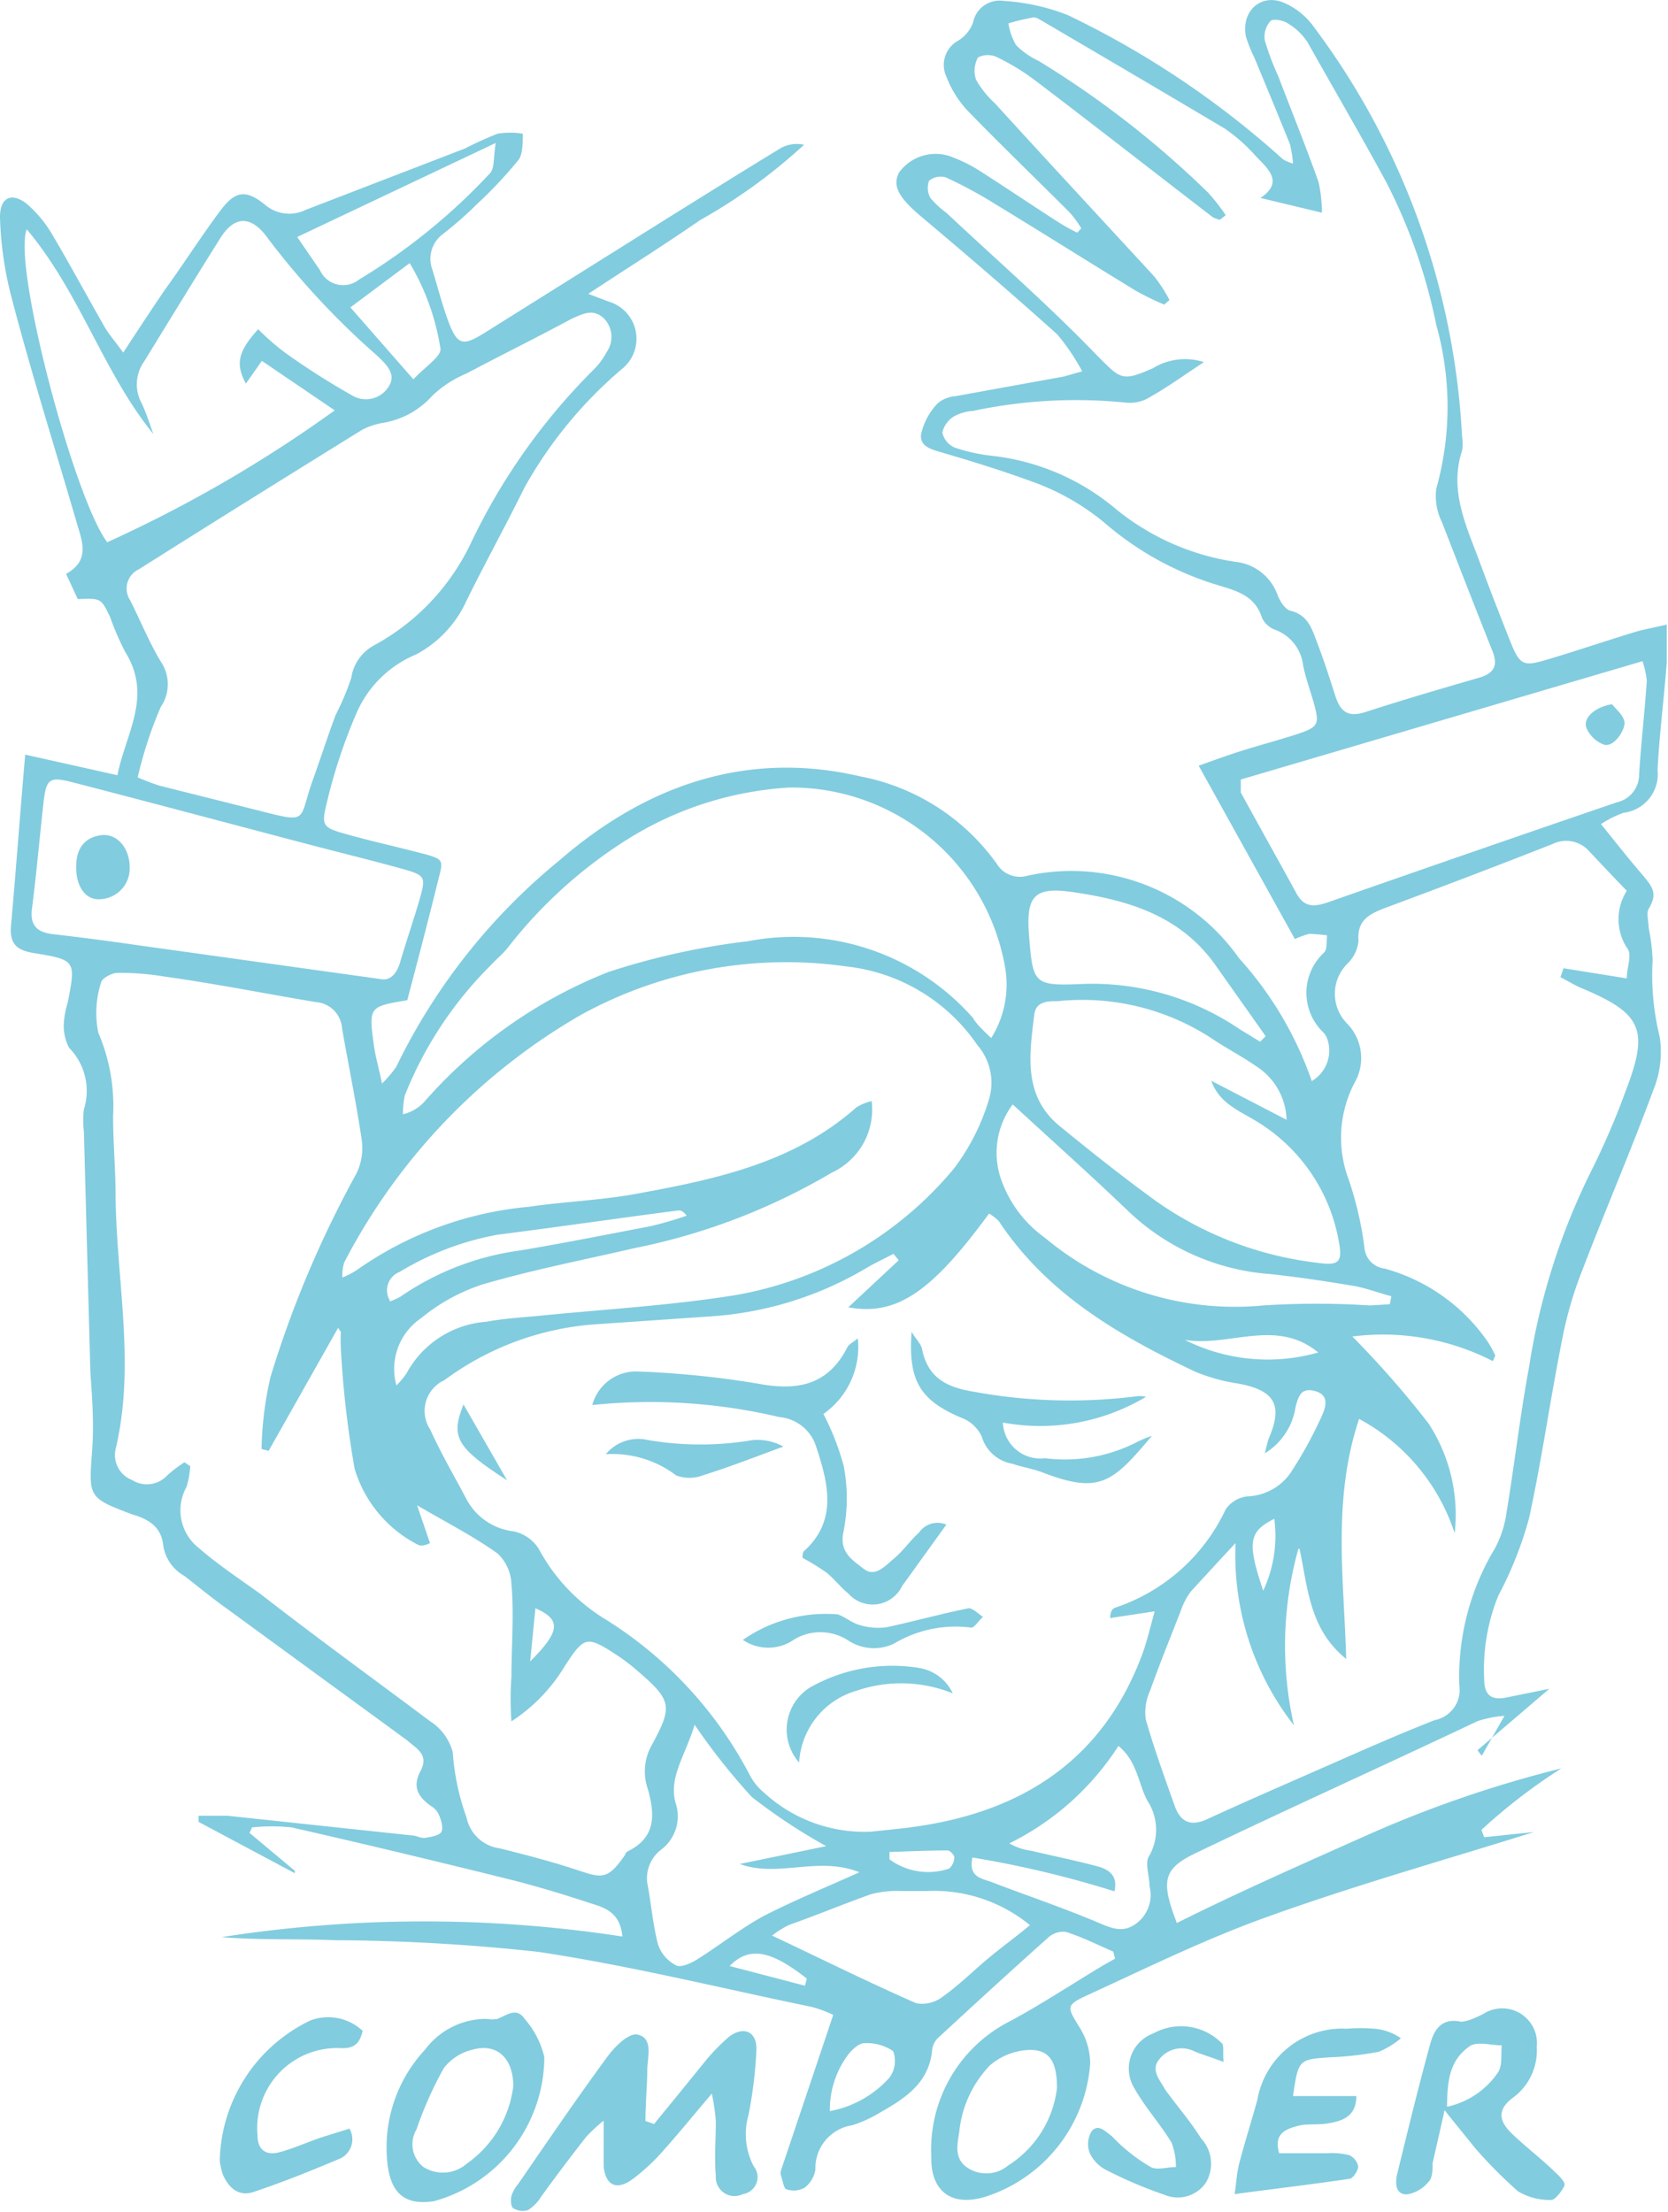 <svg xmlns="http://www.w3.org/2000/svg" viewBox="0 0 54.27 71.96"><g id="Camada_2" data-name="Camada 2"><g id="Camada_1-2" data-name="Camada 1"><path d="M.82,24.55l3,.67c.27-1.36,1.15-2.57.26-4a9.08,9.08,0,0,1-.5-1.15c-.29-.61-.3-.61-1.05-.58l-.38-.82c.72-.4.57-.94.38-1.55C1.8,14.61,1,12.09.34,9.54A11.48,11.48,0,0,1,0,7.06c0-.63.37-.82.87-.43a4,4,0,0,1,.83,1c.59,1,1.13,2,1.7,3,.14.24.33.46.61.84.51-.78.93-1.42,1.36-2.05C6,8.55,6.55,7.68,7.18,6.84c.47-.63.82-.68,1.43-.19a1.21,1.21,0,0,0,1.33.18l5.19-2a11.13,11.13,0,0,1,1.06-.48,2.52,2.52,0,0,1,.82,0c0,.29,0,.65-.13.84a14.12,14.12,0,0,1-1.35,1.44,12.1,12.1,0,0,1-1.14,1,1,1,0,0,0-.33,1.12c.17.55.31,1.1.5,1.63.31.85.47.91,1.22.44l6-3.76C23,6.3,24.2,5.55,25.4,4.82a1.07,1.07,0,0,1,.76-.11,17.85,17.85,0,0,1-3.38,2.45c-1.14.79-2.32,1.53-3.64,2.4l.66.25A1.26,1.26,0,0,1,20.24,12a14,14,0,0,0-3.18,3.87c-.61,1.24-1.28,2.45-1.89,3.69a3.7,3.7,0,0,1-1.63,1.73,3.63,3.63,0,0,0-1.91,1.84,17.42,17.42,0,0,0-1,3c-.18.73-.13.79.61,1s1.63.41,2.44.62.74.23.57.91c-.32,1.3-.66,2.6-1,3.88-1.25.21-1.26.21-1.08,1.5.05.35.15.69.26,1.21a3.9,3.9,0,0,0,.46-.54A19.82,19.82,0,0,1,18.19,28C21,25.56,24.28,24.39,28,25.26a7.08,7.08,0,0,1,4.43,2.84.88.88,0,0,0,1,.39,6.66,6.66,0,0,1,6.88,2.68,11.59,11.59,0,0,1,2.37,4,1.15,1.15,0,0,0,.49-1.41,1.19,1.19,0,0,0-.09-.15,1.78,1.78,0,0,1,0-2.62c.11-.11.07-.37.1-.56a5.67,5.67,0,0,0-.58-.05,2.85,2.85,0,0,0-.47.17L39,24.91c.56-.2,1-.36,1.45-.5s1.1-.32,1.64-.49c.84-.27.86-.33.63-1.14-.11-.37-.24-.74-.32-1.12a1.41,1.41,0,0,0-.88-1.16.77.77,0,0,1-.46-.4c-.24-.76-.88-.89-1.52-1.09a10.05,10.05,0,0,1-3.6-2,7.79,7.79,0,0,0-2.41-1.36c-.93-.34-1.87-.63-2.82-.91-.36-.11-.8-.19-.74-.62a2.1,2.1,0,0,1,.54-1,1,1,0,0,1,.57-.23l3.53-.64.6-.17a7,7,0,0,0-.81-1.2C33,9.62,31.5,8.33,30,7.07c-.71-.6-1-1-.74-1.47a1.47,1.47,0,0,1,1.77-.47,4.87,4.87,0,0,1,.88.45c.86.55,1.7,1.12,2.56,1.67a6.55,6.55,0,0,0,.58.32l.13-.14a3.31,3.31,0,0,0-.38-.52c-1.1-1.1-2.22-2.18-3.31-3.3a3.42,3.42,0,0,1-.7-1.12.9.9,0,0,1,.39-1.17,1.16,1.16,0,0,0,.48-.59.88.88,0,0,1,1-.7,6.84,6.84,0,0,1,2.08.46,29.37,29.37,0,0,1,7,4.69,1.24,1.24,0,0,0,.33.14,4,4,0,0,0-.1-.63c-.38-.94-.77-1.88-1.16-2.82a4.69,4.69,0,0,1-.27-.67C40.37.39,41-.22,41.75.08a2.32,2.32,0,0,1,1,.8,24.29,24.29,0,0,1,4.82,13.33,1.36,1.36,0,0,1,0,.45c-.42,1.28.12,2.41.55,3.56.32.87.66,1.74,1,2.6s.44.87,1.28.62,1.88-.6,2.83-.89c.28-.08.57-.13,1-.23,0,.47,0,.86,0,1.23-.09,1.17-.24,2.33-.3,3.5a1.26,1.26,0,0,1-1.1,1.39,3.35,3.35,0,0,0-.74.37c.46.57.86,1.08,1.28,1.57s.57.68.27,1.19c-.08.15,0,.4,0,.61a6.39,6.39,0,0,1,.13,1.06,8.39,8.39,0,0,0,.23,2.49,3.28,3.28,0,0,1-.21,1.74c-.74,2-1.56,3.9-2.31,5.86a12.38,12.38,0,0,0-.65,2.23c-.39,1.94-.66,3.9-1.08,5.83a12.19,12.19,0,0,1-1,2.52,6.37,6.37,0,0,0-.46,2.72c0,.53.25.7.74.59l1.38-.28-2.34,2,.14.18.74-1.3a3.78,3.78,0,0,0-.87.17C45.11,57.4,42,58.8,39,60.24c-1.16.54-1.25.91-.71,2.32,2-1,4.09-1.92,6.15-2.84a38.22,38.22,0,0,1,6.36-2.19,18.62,18.62,0,0,0-2.6,2l.09.24,1.62-.17c-2.8.88-5.75,1.71-8.62,2.74-2,.71-3.91,1.65-5.85,2.54-.79.36-.73.4-.3,1.1a2.22,2.22,0,0,1,.33,1.16,4.93,4.93,0,0,1-3.33,4.3c-1.13.38-1.87-.1-1.84-1.3a4.68,4.68,0,0,1,2.59-4.4c1-.54,2-1.2,3-1.8l.39-.22-.06-.23c-.51-.22-1-.47-1.54-.64a.72.72,0,0,0-.56.17c-1.21,1.08-2.4,2.17-3.59,3.27a.64.64,0,0,0-.2.39c-.1,1.12-.93,1.61-1.77,2.09a4.12,4.12,0,0,1-.83.37,1.41,1.41,0,0,0-1.2,1.44.92.92,0,0,1-.35.59.71.71,0,0,1-.57.06c-.11,0-.14-.29-.2-.45a.33.33,0,0,1,0-.17l1.7-5.06a3.93,3.93,0,0,0-.7-.26c-3-.62-5.9-1.34-8.89-1.79a63.59,63.59,0,0,0-6.63-.38c-1.23-.05-2.46,0-3.68-.1A42.59,42.59,0,0,1,20.25,63c-.07-.77-.55-.93-1-1.07-.91-.3-1.83-.58-2.76-.81q-3.5-.87-7-1.67a6.17,6.17,0,0,0-1.29,0l-.08.18,1.47,1.23,0,.08L6.46,59.27l0-.2c.31,0,.62,0,.93,0l6,.64c.15,0,.3.1.44.08s.46-.07.53-.19,0-.39-.09-.58a.6.6,0,0,0-.24-.26c-.41-.29-.63-.61-.35-1.14s-.1-.71-.43-1L7.39,52.34C6.91,52,6.44,51.61,6,51.27a1.37,1.37,0,0,1-.69-1c-.06-.57-.44-.84-1-1-1.47-.55-1.42-.57-1.31-2.12.06-.83,0-1.68-.06-2.51l-.21-7.83a2.89,2.89,0,0,1,0-.72,2,2,0,0,0-.48-2,1.51,1.51,0,0,1-.17-.84,2.72,2.72,0,0,1,.12-.62c.27-1.37.27-1.4-1.07-1.62-.59-.09-.83-.3-.77-.92C.52,28.3.65,26.51.82,24.55ZM29.24,41l-.17-.21c-.3.16-.61.3-.91.48a11.38,11.38,0,0,1-5.11,1.56l-3.77.26a9.36,9.36,0,0,0-4.82,1.81A1.1,1.1,0,0,0,14,46.51c.34.76.77,1.49,1.16,2.23a2,2,0,0,0,1.56,1.08,1.29,1.29,0,0,1,.81.57,6,6,0,0,0,2.2,2.31,13.13,13.13,0,0,1,4.64,5,1.91,1.91,0,0,0,.5.63,4.83,4.83,0,0,0,3.46,1.26c.56-.06,1.13-.11,1.69-.2,3.4-.54,5.9-2.24,7.14-5.56.16-.43.26-.88.41-1.41l-1.45.22c0-.23.09-.32.17-.34a6.1,6.1,0,0,0,3.59-3.2,1,1,0,0,1,.71-.42A1.78,1.78,0,0,0,42,47.9,13.67,13.67,0,0,0,43,46.08c.13-.29.27-.68-.2-.82s-.56.17-.65.53a2.13,2.13,0,0,1-1,1.49c.07-.26.09-.38.13-.48.47-1.09.2-1.57-1-1.79a5.88,5.88,0,0,1-1.38-.38c-2.48-1.17-4.83-2.53-6.4-4.9a1.61,1.61,0,0,0-.32-.25c-1.86,2.54-3,3.34-4.58,3.05Zm13,9.4a11.7,11.7,0,0,0-.14,5.73,9,9,0,0,1-1.9-5.93c-.57.61-1,1.08-1.45,1.57a2.22,2.22,0,0,0-.33.63c-.34.87-.69,1.73-1,2.6a1.66,1.66,0,0,0-.14.94c.27.95.61,1.88.94,2.81.19.53.52.68,1.06.43,1.22-.56,2.46-1.1,3.69-1.64s2.46-1.09,3.71-1.58a1,1,0,0,0,.8-1.13,8.1,8.1,0,0,1,1.16-4.46,3.46,3.46,0,0,0,.38-1.19c.26-1.57.44-3.15.73-4.71a21.74,21.74,0,0,1,2-6.33,24.71,24.71,0,0,0,1.14-2.64c.77-2,.54-2.52-1.4-3.34-.25-.1-.48-.25-.72-.37l.1-.29,2.06.33c0-.38.19-.79,0-1a1.72,1.72,0,0,1,0-1.85c-.43-.44-.82-.86-1.21-1.27a1,1,0,0,0-1.21-.25q-2.67,1.05-5.37,2.05c-.52.2-1,.38-.94,1.1a1.18,1.18,0,0,1-.34.72,1.38,1.38,0,0,0,0,2,1.61,1.61,0,0,1,.21,1.9,3.85,3.85,0,0,0-.19,3.14,11.36,11.36,0,0,1,.52,2.27.74.74,0,0,0,.65.63,6,6,0,0,1,3.32,2.33,3.05,3.05,0,0,1,.28.5l-.08.18A7.84,7.84,0,0,0,44,43.48a31.38,31.38,0,0,1,2.48,2.83,5.44,5.44,0,0,1,.85,3.57,6.54,6.54,0,0,0-3.11-3.72c-.88,2.64-.49,5.22-.42,7.81C42.6,53,42.56,51.68,42.28,50.38ZM6,47.57l.19.13a2.94,2.94,0,0,1-.12.67,1.56,1.56,0,0,0,.41,2c.62.54,1.32,1,2,1.49C10.28,53.26,12.14,54.61,14,56a1.72,1.72,0,0,1,.73,1,7.86,7.86,0,0,0,.45,2.13,1.27,1.27,0,0,0,1.07,1c.85.21,1.69.43,2.51.7s1,.35,1.58-.49c0-.05.07-.11.12-.13.9-.46.84-1.21.62-2a1.74,1.74,0,0,1,.1-1.39c.73-1.33.68-1.5-.47-2.49A6.16,6.16,0,0,0,20,53.8c-.91-.59-1-.55-1.61.38A5.55,5.55,0,0,1,16.64,56a10,10,0,0,1,0-1.46c0-1,.09-2,0-3a1.44,1.44,0,0,0-.45-1c-.78-.56-1.65-1-2.62-1.57l.42,1.23a.64.64,0,0,1-.19.07.35.35,0,0,1-.17,0,4.09,4.09,0,0,1-2.09-2.48,32,32,0,0,1-.45-3.92,4.87,4.87,0,0,1,0-.54L11,43.2l-2.26,4-.23-.06a11.27,11.27,0,0,1,.29-2.34,34.57,34.57,0,0,1,2.79-6.61,1.88,1.88,0,0,0,.18-1.1c-.18-1.22-.43-2.42-.64-3.63a.92.92,0,0,0-.86-.86C8.6,32.32,7,32,5.35,31.77a8.77,8.77,0,0,0-1.53-.12c-.18,0-.51.18-.53.31A3.21,3.21,0,0,0,3.2,33.6a6.06,6.06,0,0,1,.48,2.71c0,.81.07,1.62.08,2.43,0,2.8.67,5.61,0,8.41a.87.87,0,0,0,.54,1A.9.9,0,0,0,5.44,48C5.6,47.85,5.78,47.72,6,47.57ZM39.88,7l-.19.15a.85.85,0,0,1-.24-.09c-1.9-1.46-3.79-2.94-5.7-4.39a7.49,7.49,0,0,0-1.29-.8.7.7,0,0,0-.64,0,.89.89,0,0,0-.06.73,3.14,3.14,0,0,0,.61.76C34.1,5.26,35.84,7.13,37.56,9a4.94,4.94,0,0,1,.49.76l-.17.15a9.1,9.1,0,0,1-.94-.46c-1.54-.94-3.06-1.9-4.59-2.83a14.16,14.16,0,0,0-1.58-.85.59.59,0,0,0-.54.11.65.65,0,0,0,.05.57,3,3,0,0,0,.52.48c1.64,1.54,3.32,3,4.89,4.63.77.77.8.87,1.82.42a2,2,0,0,1,1.66-.2c-.65.43-1.19.82-1.76,1.14a1.23,1.23,0,0,1-.76.18,16.14,16.14,0,0,0-5,.27,1.45,1.45,0,0,0-.6.17.83.83,0,0,0-.39.53.69.69,0,0,0,.4.49,5.75,5.75,0,0,0,1.23.27,7.55,7.55,0,0,1,3.92,1.65,8,8,0,0,0,4,1.8,1.63,1.63,0,0,1,1.35,1.06c.08.21.25.49.43.53.58.14.7.61.87,1.05s.4,1.13.58,1.7.44.72,1,.54c1.23-.4,2.47-.76,3.71-1.12.49-.15.59-.42.4-.88C48,19.78,47.46,18.39,46.92,17a1.93,1.93,0,0,1-.19-1.1,9.85,9.85,0,0,0,0-5.33,17.86,17.86,0,0,0-1.63-4.65c-.83-1.53-1.69-3-2.56-4.55a2,2,0,0,0-.64-.61c-.15-.1-.47-.16-.56-.08a.77.77,0,0,0-.19.63,8.74,8.74,0,0,0,.44,1.17c.44,1.15.9,2.29,1.31,3.44a4.63,4.63,0,0,1,.11,1l-2-.48c.77-.52.25-.94-.15-1.36a5.6,5.6,0,0,0-1-.89C37.86,3,35.9,1.85,33.94.7c-.11-.06-.23-.15-.33-.13a7.16,7.16,0,0,0-.8.19,2,2,0,0,0,.25.71,2.58,2.58,0,0,0,.73.51,31,31,0,0,1,5.52,4.29A6.68,6.68,0,0,1,39.88,7Zm-27,38.09a2.9,2.9,0,0,0,.34-.4A3.22,3.22,0,0,1,15.82,43c.59-.11,1.19-.14,1.79-.2,2.11-.21,4.24-.33,6.34-.67A11.89,11.89,0,0,0,31.05,38a7.09,7.09,0,0,0,1.12-2.21A1.87,1.87,0,0,0,31.8,34a5.94,5.94,0,0,0-4.27-2.56A13.88,13.88,0,0,0,18.93,33a19.83,19.83,0,0,0-7.73,8.07,1.38,1.38,0,0,0-.06.49,2.53,2.53,0,0,0,.48-.25,11.51,11.51,0,0,1,5.59-2.05c1.15-.17,2.33-.21,3.48-.42,2.57-.47,5.13-1,7.18-2.82a1.77,1.77,0,0,1,.49-.2,2.26,2.26,0,0,1-1.3,2.33,20.5,20.5,0,0,1-6.44,2.46c-1.64.38-3.29.7-4.9,1.17a6.06,6.06,0,0,0-2,1.09A2,2,0,0,0,12.9,45.08ZM4.48,25.29a7.5,7.5,0,0,0,.71.27l3.23.81c1.67.43,1.28.32,1.76-1,.25-.7.48-1.41.74-2.11a8.42,8.42,0,0,0,.51-1.21A1.44,1.44,0,0,1,12.16,21a7.38,7.38,0,0,0,3.16-3.33,20.22,20.22,0,0,1,4-5.65,2.33,2.33,0,0,0,.42-.57.86.86,0,0,0-.08-1.08c-.36-.35-.69-.16-1.06,0-1.13.61-2.29,1.18-3.42,1.78a3.62,3.62,0,0,0-1.12.73,2.75,2.75,0,0,1-1.62.88,2.22,2.22,0,0,0-.67.23c-2.42,1.5-4.83,3-7.25,4.53a.69.69,0,0,0-.29,1c.34.67.62,1.37,1,2a1.31,1.31,0,0,1,0,1.48A13.24,13.24,0,0,0,4.48,25.29Zm27.77,8.48a3.27,3.27,0,0,0,.45-2.31,7.06,7.06,0,0,0-7-5.84,11.13,11.13,0,0,0-5.26,1.67,15.13,15.13,0,0,0-3.91,3.53c-.16.21-.38.38-.56.58a12.44,12.44,0,0,0-2.8,4.24,3,3,0,0,0-.06.61,1.37,1.37,0,0,0,.69-.4,15.54,15.54,0,0,1,6-4.23,23.36,23.36,0,0,1,4.54-1,7.78,7.78,0,0,1,7.32,2.5C31.77,33.32,32,33.53,32.25,33.77ZM3.49,17.64a43,43,0,0,0,7.4-4.29L8.52,11.74,8,12.48c-.35-.65-.25-1.05.4-1.77a7.89,7.89,0,0,0,.87.76,23.64,23.64,0,0,0,2.18,1.39.87.87,0,0,0,1.2-.29c.26-.41-.1-.73-.38-1A25.49,25.49,0,0,1,8.72,7.76C8.18,7,7.63,7,7.16,7.76c-.83,1.32-1.64,2.65-2.47,4a1.28,1.28,0,0,0-.08,1.36c.15.32.26.67.38,1-1.63-2-2.38-4.59-4.12-6.66C.4,8.64,2.43,16.26,3.49,17.64Zm36.88,7.72c0,.25,0,.35,0,.42.6,1.1,1.22,2.2,1.82,3.3.25.45.58.42,1,.28q4.71-1.65,9.42-3.26a.92.92,0,0,0,.72-.9c.06-1,.18-2,.25-3.05a2.88,2.88,0,0,0-.14-.64Zm-28,6.49c.3.07.53-.14.65-.55.2-.69.44-1.37.64-2.07s.17-.75-.52-.95c-1.15-.32-2.32-.6-3.48-.91-2.43-.64-4.86-1.29-7.3-1.92-.74-.19-.85-.12-.94.62-.13,1.16-.23,2.33-.38,3.49-.07.55.17.77.68.83q1.38.16,2.76.36Zm29.49,4.58a2.14,2.14,0,0,0-1-1.75c-.46-.32-1-.6-1.44-.9a7.7,7.7,0,0,0-5-1.21c-.33,0-.72,0-.77.45-.16,1.31-.37,2.66.86,3.64,1,.82,2.05,1.65,3.11,2.42a11.41,11.41,0,0,0,5.23,2c.7.1.84,0,.71-.69a5.73,5.73,0,0,0-2.83-4c-.51-.3-1.08-.55-1.32-1.23ZM26.88,60.06a18.46,18.46,0,0,1-2.42-1.6,20.74,20.74,0,0,1-1.86-2.35c-.3,1-.85,1.71-.62,2.54a1.36,1.36,0,0,1-.45,1.51,1.17,1.17,0,0,0-.47,1.1c.13.67.18,1.35.35,2a1.2,1.2,0,0,0,.59.68c.16.08.48-.07.69-.2.73-.46,1.41-1,2.16-1.41,1-.51,2-.92,3.11-1.42-1.34-.54-2.64.19-3.89-.27ZM45.22,42.43l.05-.26c-.42-.11-.83-.27-1.25-.34-.89-.15-1.78-.28-2.67-.38a7.46,7.46,0,0,1-4.59-2c-1.25-1.2-2.54-2.35-3.81-3.52a2.62,2.62,0,0,0-.37,2.46A3.92,3.92,0,0,0,34,40.27a9.62,9.62,0,0,0,7.09,2.2,27.05,27.05,0,0,1,3.49,0ZM33.51,62.63a4.92,4.92,0,0,0-3.35-1.11c-.27,0-.54,0-.81,0a3.37,3.37,0,0,0-1,.1c-.9.32-1.79.69-2.67,1a3.06,3.06,0,0,0-.56.35c1.63.77,3.14,1.52,4.69,2.2a1.08,1.08,0,0,0,.87-.22c.54-.38,1-.85,1.51-1.27S33.07,63,33.51,62.63ZM41,33.89l.18-.18-1.64-2.32c-1.14-1.61-2.85-2.11-4.65-2.37-1.25-.18-1.51.14-1.41,1.41.13,1.59.14,1.65,1.77,1.58a8.54,8.54,0,0,1,5.08,1.47ZM31.64,60.43c-.14.64.3.68.6.79,1.17.45,2.37.85,3.52,1.34.45.19.81.33,1.23,0a1.15,1.15,0,0,0,.41-1.2c0-.35-.17-.78,0-1a1.72,1.72,0,0,0-.07-1.78c-.3-.56-.32-1.27-.94-1.78a8.9,8.9,0,0,1-3.55,3.17,1.92,1.92,0,0,0,.71.24c.72.17,1.46.32,2.17.51.35.1.66.29.54.81A33.63,33.63,0,0,0,31.64,60.43ZM9.67,7.71l.74,1.08a.83.83,0,0,0,1.28.3,19.79,19.79,0,0,0,4.24-3.44c.17-.16.12-.55.2-1ZM34.39,67.93c0-.87-.25-1.26-.92-1.24a2.09,2.09,0,0,0-1.26.5,3.64,3.64,0,0,0-1,2.17c-.07.43-.16.86.25,1.15a1.11,1.11,0,0,0,1.34-.06A3.47,3.47,0,0,0,34.39,67.93ZM13.45,12.34c.37-.4.92-.75.88-1a7.73,7.73,0,0,0-1-2.78L11.4,10Zm-.77,30a2.27,2.27,0,0,0,.34-.15,8.93,8.93,0,0,1,3.91-1.51c1.42-.24,2.83-.52,4.24-.79a12,12,0,0,0,1.17-.34c-.11-.15-.2-.18-.28-.17-2,.26-3.92.54-5.88.79A9.42,9.42,0,0,0,13,41.38.64.64,0,0,0,12.68,42.3ZM27,68.68a3.44,3.44,0,0,0,1.94-1.09.92.92,0,0,0,.12-.86,1.51,1.51,0,0,0-.94-.26c-.17,0-.37.19-.5.34A3,3,0,0,0,27,68.68ZM42.89,44c-1.37-1.13-2.9-.17-4.34-.41A6,6,0,0,0,42.89,44ZM41.1,51.75a4.21,4.21,0,0,0,.36-2.34C40.63,49.83,40.57,50.17,41.1,51.75Zm-12.16,8.5v.24a2.13,2.13,0,0,0,1.94.3.5.5,0,0,0,.17-.37c0-.07-.14-.22-.22-.22C30.19,60.2,29.56,60.23,28.94,60.25ZM26.19,64.6l.06-.23c-1.15-.91-1.87-1.07-2.51-.41ZM17.25,54.05c1-1,1-1.36.17-1.73Z" style="fill:#82ccdf"/><path d="M21.28,69.1c.54-.66,1.08-1.32,1.63-2a6.46,6.46,0,0,1,.81-.84c.48-.36.91-.17.89.43a13.92,13.92,0,0,1-.26,2.13,2.25,2.25,0,0,0,.17,1.65.56.56,0,0,1-.35.91.61.61,0,0,1-.88-.59c-.05-.59,0-1.19,0-1.79a7,7,0,0,0-.13-.89c-.62.73-1.1,1.32-1.6,1.88a6.56,6.56,0,0,1-1,.92c-.51.36-.86.18-.92-.44,0-.43,0-.87,0-1.48a5.32,5.32,0,0,0-.57.53c-.5.64-1,1.3-1.46,1.94a1.39,1.39,0,0,1-.43.44.59.59,0,0,1-.48-.06c-.08-.05-.09-.27-.06-.4a1.09,1.09,0,0,1,.22-.39c.95-1.38,1.89-2.76,2.88-4.11.24-.34.71-.81,1-.75.53.11.32.74.32,1.16S21,68.46,21,69Z" style="fill:#82ccdf"/><path d="M47,68.65c-.16.73-.28,1.23-.39,1.73,0,.21,0,.47-.13.6a1.14,1.14,0,0,1-.71.41c-.39,0-.38-.41-.3-.71.34-1.39.68-2.79,1.06-4.17.13-.49.38-.87,1-.74.22,0,.5-.14.73-.25A1.13,1.13,0,0,1,50,66.59a1.9,1.9,0,0,1-.77,1.65c-.5.37-.47.73-.1,1.11s1,.86,1.45,1.3c.14.13.36.34.32.45s-.28.47-.43.47a2,2,0,0,1-1.08-.28A15.12,15.12,0,0,1,48,69.89C47.72,69.54,47.43,69.19,47,68.65Zm.12-.12a2.7,2.7,0,0,0,1.62-1.11c.15-.23.09-.59.12-.88-.33,0-.73-.12-1,0C47.16,67,47.09,67.68,47.08,68.53Z" style="fill:#82ccdf"/><path d="M12.58,69.68a4.67,4.67,0,0,1,1.25-3,2.48,2.48,0,0,1,2-1,1,1,0,0,0,.35,0c.3-.11.62-.4.89,0a2.89,2.89,0,0,1,.64,1.24,4.88,4.88,0,0,1-3.59,4.69C13.05,71.77,12.54,71.27,12.58,69.68Zm4.12-1.81c0-.91-.53-1.41-1.32-1.19a1.66,1.66,0,0,0-.94.6,12.15,12.15,0,0,0-.89,2,.94.94,0,0,0,.23,1.22,1.19,1.19,0,0,0,1.42-.12A3.62,3.62,0,0,0,16.7,67.87Z" style="fill:#82ccdf"/><path d="M42.07,68.19h2.06c0,.64-.42.8-.87.88s-.72,0-1.07.1-.76.24-.57.88h1.56a2.38,2.38,0,0,1,.71.06.51.51,0,0,1,.3.37c0,.13-.16.38-.27.4-1.2.18-2.41.32-3.75.5.06-.43.08-.74.15-1,.18-.69.4-1.38.59-2.07A2.8,2.8,0,0,1,43.82,66a5.41,5.41,0,0,1,.9,0,1.74,1.74,0,0,1,.86.31,2.74,2.74,0,0,1-.72.44,10.88,10.88,0,0,1-1.6.18C42.26,67,42.24,67,42.07,68.19Z" style="fill:#82ccdf"/><path d="M11.8,66.07c-.09.37-.24.59-.73.56a2.6,2.6,0,0,0-2.69,2.84c0,.47.27.66.7.55s.9-.32,1.36-.48l.93-.29a.69.69,0,0,1-.37,1c-.9.38-1.82.75-2.75,1.06-.47.16-.81-.12-1-.57a2.16,2.16,0,0,1-.1-.44,5.18,5.18,0,0,1,2.95-4.57A1.64,1.64,0,0,1,11.8,66.07Z" style="fill:#82ccdf"/><path d="M39.81,67.08c-.4-.15-.67-.23-.94-.34a.92.92,0,0,0-1.14.24c-.31.36,0,.67.18,1,.38.53.8,1,1.17,1.59A1.21,1.21,0,0,1,39.24,71a1.11,1.11,0,0,1-1.36.4A14,14,0,0,1,36,70.6a1.17,1.17,0,0,1-.55-.57.81.81,0,0,1,.07-.7c.22-.24.43,0,.66.17a5.65,5.65,0,0,0,1.26,1c.2.11.54,0,.82,0a2.18,2.18,0,0,0-.14-.79c-.37-.61-.86-1.15-1.21-1.77a1.22,1.22,0,0,1,.62-1.79,1.86,1.86,0,0,1,2.22.32C39.83,66.53,39.78,66.76,39.81,67.08Z" style="fill:#82ccdf"/><path d="M30.79,49.6l-1.44,2a1.06,1.06,0,0,1-1.75.24c-.25-.2-.46-.48-.71-.68a8.05,8.05,0,0,0-.78-.48c0-.06,0-.17.05-.22,1.11-1,.78-2.23.39-3.41a1.38,1.38,0,0,0-1.2-.95,18.24,18.24,0,0,0-6.08-.39,1.48,1.48,0,0,1,1.54-1.09,30.68,30.68,0,0,1,3.83.39c1.3.25,2.31.06,2.94-1.2.05-.08.16-.13.33-.27A2.66,2.66,0,0,1,26.79,46a8.3,8.3,0,0,1,.66,1.69,5.55,5.55,0,0,1,0,2.11c-.16.69.26.93.64,1.23s.69-.07,1-.33.52-.58.81-.84A.73.73,0,0,1,30.79,49.6Z" style="fill:#82ccdf"/><path d="M37.29,45.44a6.71,6.71,0,0,1-4.66.84A1.22,1.22,0,0,0,34,47.44a5.14,5.14,0,0,0,3-.53,3.69,3.69,0,0,1,.48-.2c-1.27,1.51-1.69,1.91-3.54,1.2-.33-.13-.69-.18-1-.29a1.26,1.26,0,0,1-1-.89,1.19,1.19,0,0,0-.67-.61c-1.32-.56-1.73-1.19-1.61-2.79.16.26.31.4.34.56.18.91.78,1.24,1.65,1.38a17.28,17.28,0,0,0,5.37.15A1.17,1.17,0,0,1,37.29,45.44Z" style="fill:#82ccdf"/><path d="M24.17,53.35a4.73,4.73,0,0,1,3.09-.83c.25.09.46.28.72.35a2.08,2.08,0,0,0,.86.07c.89-.19,1.78-.44,2.68-.62.13,0,.31.18.46.28-.13.12-.3.38-.39.35a3.89,3.89,0,0,0-2.5.52,1.52,1.52,0,0,1-1.46-.08,1.66,1.66,0,0,0-1.78-.06A1.47,1.47,0,0,1,24.17,53.35Z" style="fill:#82ccdf"/><path d="M31,55.09A4.48,4.48,0,0,0,27.88,55,2.59,2.59,0,0,0,26,57.34a1.62,1.62,0,0,1,.35-2.44,5.44,5.44,0,0,1,3.54-.64A1.47,1.47,0,0,1,31,55.09Z" style="fill:#82ccdf"/><path d="M19.71,47.31a1.37,1.37,0,0,1,1.38-.46,10.21,10.21,0,0,0,3.4,0,1.78,1.78,0,0,1,1,.21c-.87.32-1.74.66-2.63.94A1.23,1.23,0,0,1,22,48,3.42,3.42,0,0,0,19.71,47.31Z" style="fill:#82ccdf"/><path d="M15.08,45.69l1.42,2.47C14.86,47.1,14.65,46.76,15.08,45.69Z" style="fill:#82ccdf"/><path d="M52.45,22.91c.1.14.34.32.4.55s-.31.85-.65.77a1,1,0,0,1-.58-.54C51.49,23.35,51.9,23,52.45,22.91Z" style="fill:#82ccdf"/><path d="M2.48,28.17c0-.6.31-.94.82-1s.93.42.92,1.08a1,1,0,0,1-.91,1C2.8,29.32,2.46,28.85,2.48,28.17Z" style="fill:#82ccdf"/></g></g></svg>